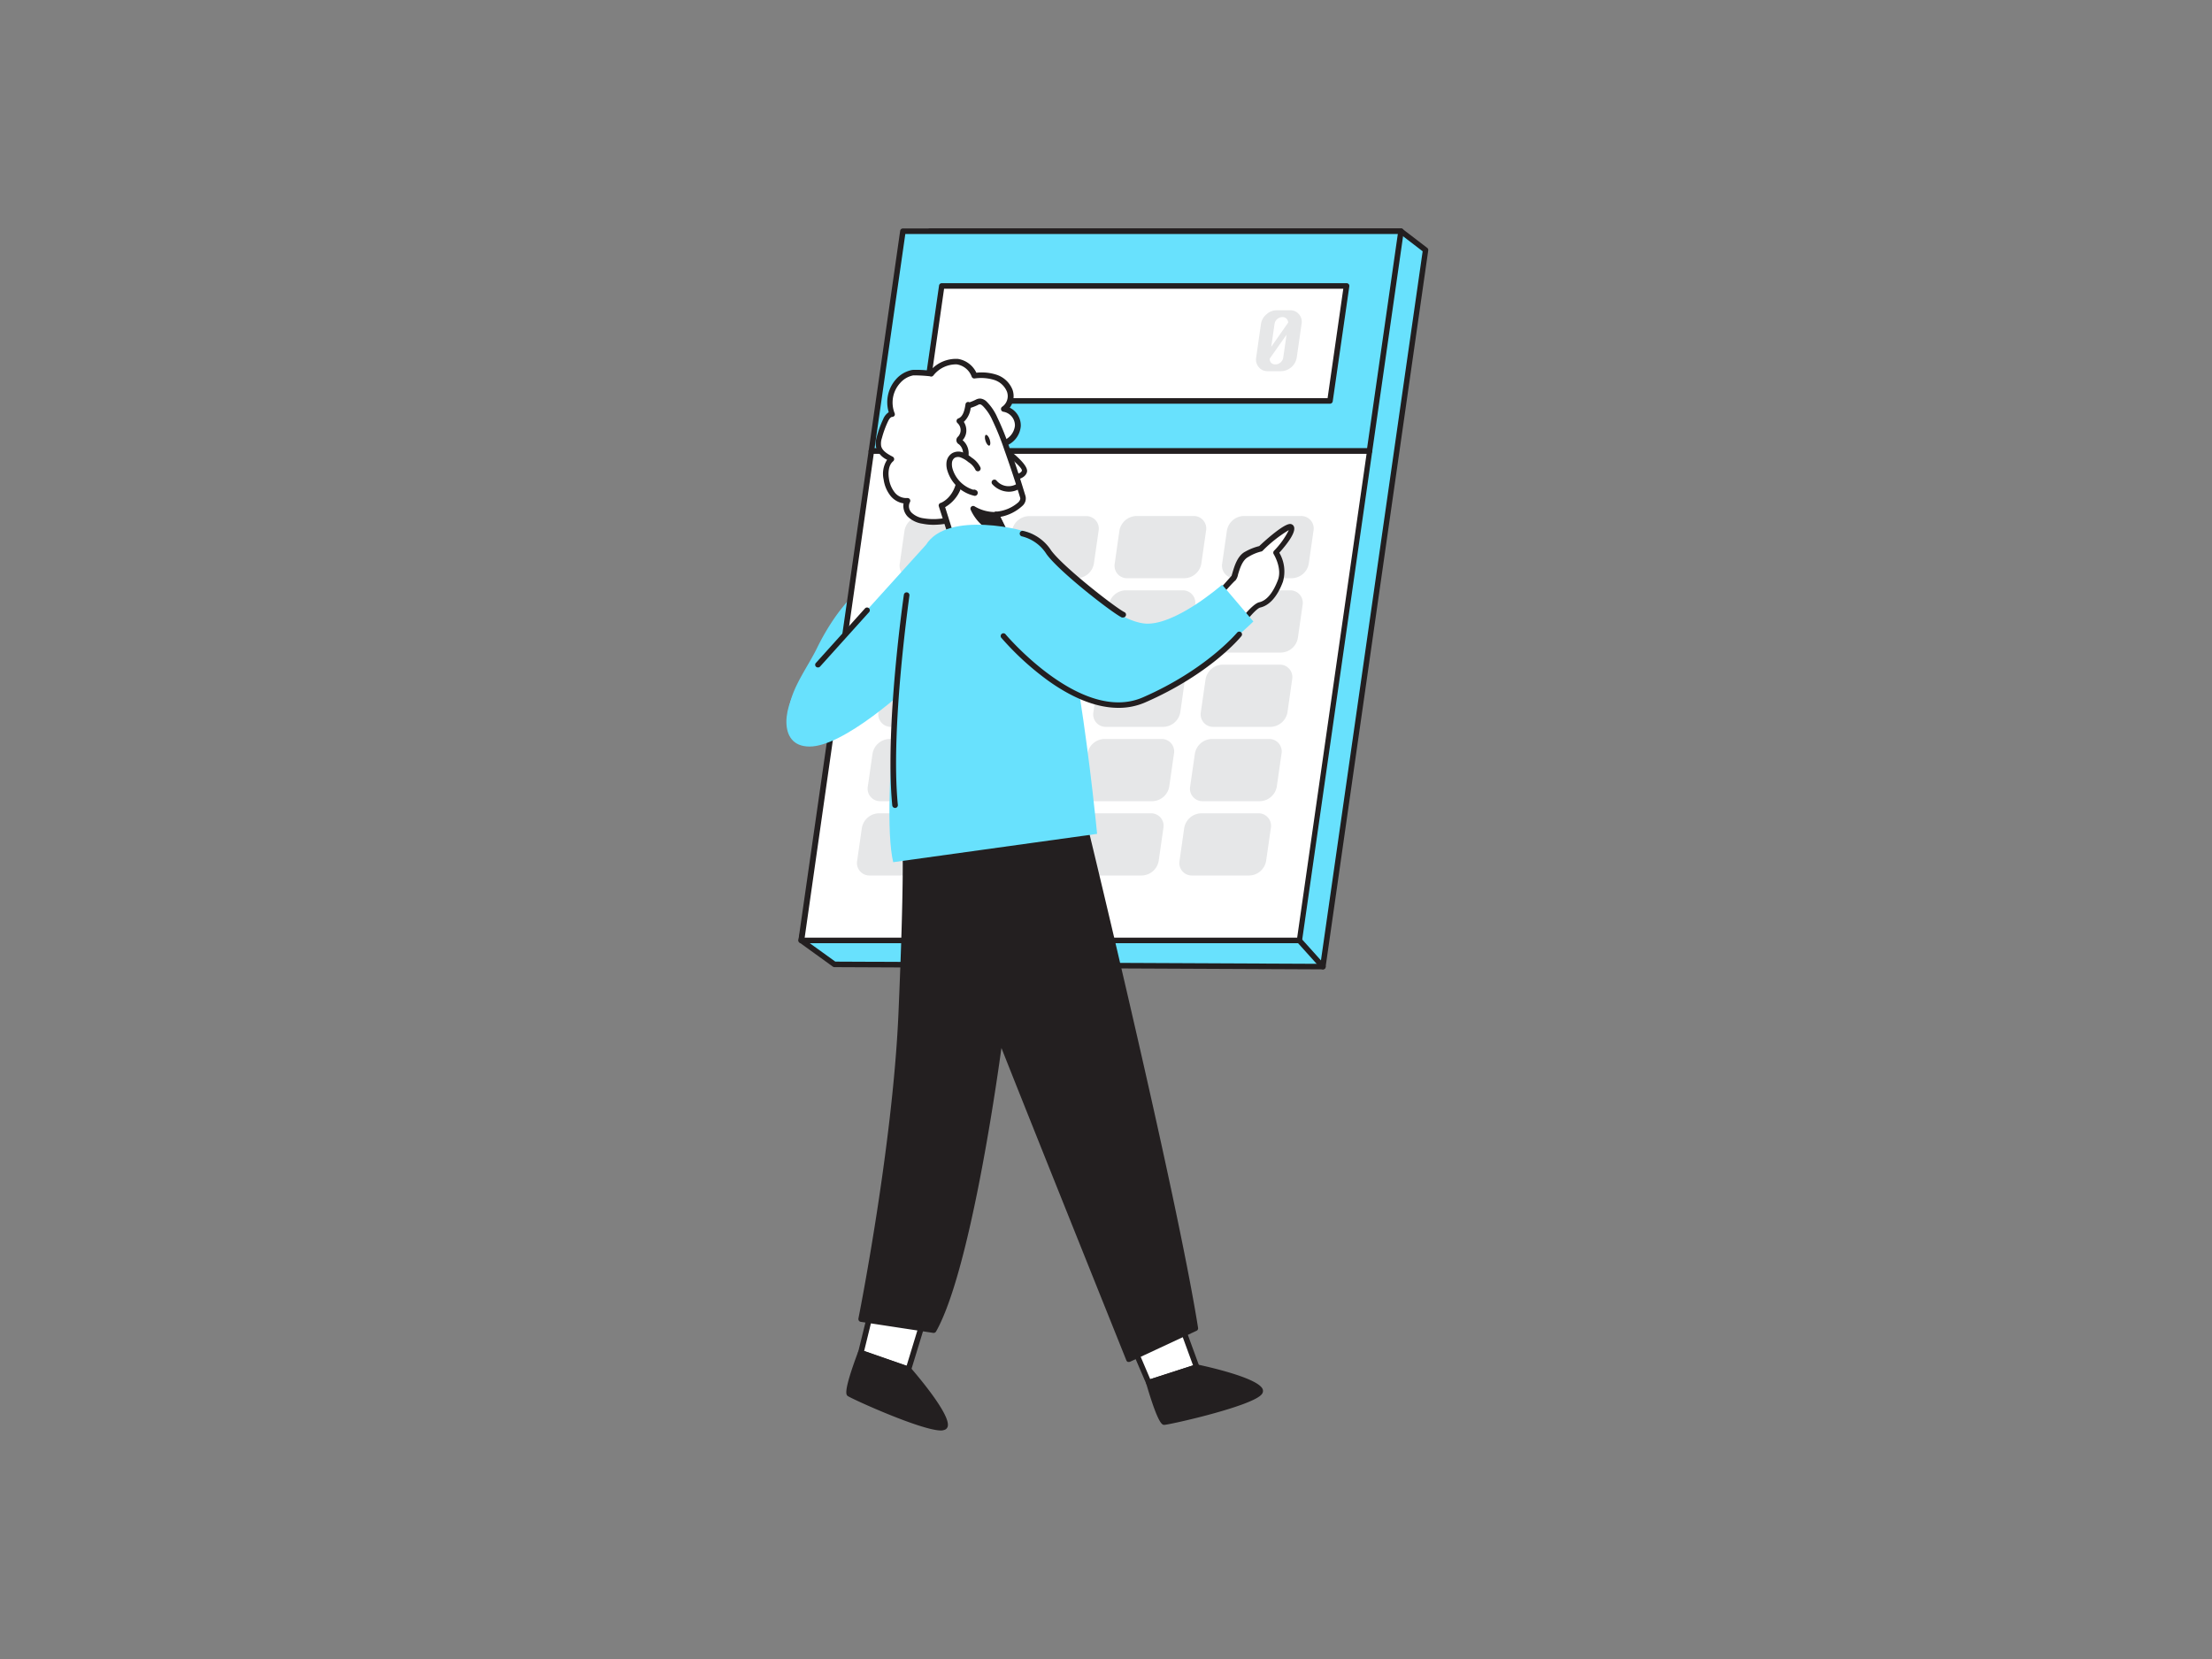 <svg xmlns="http://www.w3.org/2000/svg" viewBox="0 0 400 300"><rect x="0" y="0" width="400" height="300" fill="#808080" stroke="none"/><g id="_551_calculator_flatline" data-name="#551_calculator_flatline"><path d="M150.84,111.85a32.92,32.92,0,0,1,4.07-4.85,1.34,1.34,0,0,1,.59-.38c.67-.14,1.06.72,1.16,1.4a24.7,24.7,0,0,1-1.6,12.75c-1.49,3.63-2.58,7.6-6.16,9.79a2.5,2.5,0,0,1-1.75.47,1.93,1.93,0,0,1-1.34-1.56c-.46-2.43-3.55-.09-2.93-2.44.91-3.5,3.25-6.58,4.83-9.78A42.73,42.73,0,0,1,150.84,111.85Z" fill="#68e1fd"/><polygon points="168.21 41.81 162.51 81.57 144.88 170.06 150.89 174.39 239.21 174.79 252.58 81.57 257.8 45.22 253.35 41.81 168.21 41.81" fill="#68e1fd"/><path d="M239.21,175.29h0l-88.32-.4a.51.51,0,0,1-.29-.1l-6-4.33a.49.49,0,0,1-.2-.5L162,81.48l5.69-39.74a.51.51,0,0,1,.5-.43h85.14a.45.45,0,0,1,.3.1l4.45,3.41a.5.5,0,0,1,.19.47L239.71,174.86A.51.51,0,0,1,239.21,175.29Zm-88.16-1.4,87.73.4L257.26,45.44l-4.08-3.13H168.64L163,81.65l-17.57,88.19Z" fill="#231f20"/><polygon points="247.65 81.57 157.57 81.57 163.27 41.81 253.35 41.81 247.65 81.57" fill="#68e1fd"/><path d="M247.65,82.07H157.57a.52.52,0,0,1-.38-.17.48.48,0,0,1-.11-.4l5.7-39.76a.5.5,0,0,1,.49-.43h90.08a.52.52,0,0,1,.38.17.52.52,0,0,1,.11.4l-5.7,39.77A.5.5,0,0,1,247.65,82.07Zm-89.5-1h89.06l5.56-38.76H163.71Z" fill="#231f20"/><polygon points="247.65 81.57 157.57 81.57 144.88 170.06 234.95 170.06 247.65 81.57" fill="#fff"/><path d="M235,170.56H144.88a.54.54,0,0,1-.38-.17.53.53,0,0,1-.12-.4l12.7-88.49a.5.5,0,0,1,.49-.43h90.08a.49.49,0,0,1,.37.18.48.48,0,0,1,.12.4l-12.69,88.48A.51.51,0,0,1,235,170.56Zm-89.49-1h89.06l12.55-87.49H158Z" fill="#231f20"/><polygon points="240.51 72.54 167.3 72.54 170.28 51.75 243.49 51.75 240.51 72.54" fill="#fff"/><path d="M240.51,73H167.3a.53.53,0,0,1-.38-.18.5.5,0,0,1-.11-.39l3-20.79a.49.49,0,0,1,.49-.43h73.21a.52.52,0,0,1,.38.17.52.52,0,0,1,.11.4l-3,20.79A.5.5,0,0,1,240.51,73Zm-72.63-1h72.19l2.84-19.79H170.72Z" fill="#231f20"/><path d="M175.33,104.56H165a2.26,2.26,0,0,1-2.29-2.67l.85-5.91a3.19,3.19,0,0,1,3.05-2.67H177A2.26,2.26,0,0,1,179.23,96l-.85,5.91A3.18,3.18,0,0,1,175.33,104.56Z" fill="#e6e7e8"/><path d="M194.76,104.56H184.43a2.25,2.25,0,0,1-2.28-2.67L183,96a3.19,3.19,0,0,1,3-2.67h10.34A2.26,2.26,0,0,1,198.66,96l-.85,5.91A3.18,3.18,0,0,1,194.76,104.56Z" fill="#e6e7e8"/><path d="M214.19,104.56H203.86a2.25,2.25,0,0,1-2.28-2.67l.84-5.91a3.2,3.2,0,0,1,3.05-2.67h10.34A2.26,2.26,0,0,1,218.09,96l-.85,5.91A3.17,3.17,0,0,1,214.19,104.56Z" fill="#e6e7e8"/><path d="M233.62,104.56H223.29a2.26,2.26,0,0,1-2.28-2.67l.85-5.91a3.18,3.18,0,0,1,3-2.67h10.34A2.26,2.26,0,0,1,237.52,96l-.85,5.91A3.17,3.17,0,0,1,233.62,104.56Z" fill="#e6e7e8"/><path d="M173.4,118H163.07a2.26,2.26,0,0,1-2.28-2.67l.85-5.91a3.18,3.18,0,0,1,3-2.67H175a2.26,2.26,0,0,1,2.28,2.67l-.85,5.91A3.17,3.17,0,0,1,173.4,118Z" fill="#e6e7e8"/><path d="M192.84,118H182.5a2.26,2.26,0,0,1-2.28-2.67l.85-5.91a3.18,3.18,0,0,1,3-2.67h10.34a2.26,2.26,0,0,1,2.28,2.67l-.85,5.91A3.17,3.17,0,0,1,192.84,118Z" fill="#e6e7e8"/><path d="M212.27,118H201.93a2.26,2.26,0,0,1-2.28-2.67l.85-5.91a3.18,3.18,0,0,1,3-2.67h10.34a2.26,2.26,0,0,1,2.28,2.67l-.85,5.91A3.17,3.17,0,0,1,212.27,118Z" fill="#e6e7e8"/><path d="M231.7,118H221.36a2.26,2.26,0,0,1-2.28-2.67l.85-5.91a3.18,3.18,0,0,1,3-2.67h10.34a2.26,2.26,0,0,1,2.28,2.67l-.85,5.91A3.17,3.17,0,0,1,231.7,118Z" fill="#e6e7e8"/><path d="M171.48,131.44H161.14a2.26,2.26,0,0,1-2.28-2.67l.85-5.91a3.18,3.18,0,0,1,3-2.67h10.34a2.26,2.26,0,0,1,2.28,2.67l-.85,5.91A3.17,3.17,0,0,1,171.48,131.44Z" fill="#e6e7e8"/><path d="M190.91,131.44H180.57a2.26,2.26,0,0,1-2.28-2.67l.85-5.91a3.18,3.18,0,0,1,3.05-2.67h10.33a2.26,2.26,0,0,1,2.28,2.67l-.85,5.91A3.17,3.17,0,0,1,190.91,131.44Z" fill="#e6e7e8"/><path d="M210.34,131.44H200a2.26,2.26,0,0,1-2.28-2.67l.85-5.91a3.18,3.18,0,0,1,3.05-2.67H212a2.25,2.25,0,0,1,2.28,2.67l-.84,5.91A3.19,3.19,0,0,1,210.34,131.44Z" fill="#e6e7e8"/><path d="M229.77,131.44H219.43a2.26,2.26,0,0,1-2.28-2.67l.85-5.91a3.19,3.19,0,0,1,3.05-2.67h10.33a2.25,2.25,0,0,1,2.28,2.67l-.84,5.91A3.18,3.18,0,0,1,229.77,131.44Z" fill="#e6e7e8"/><path d="M169.55,144.88H159.21a2.26,2.26,0,0,1-2.28-2.67l.85-5.91a3.19,3.19,0,0,1,3.05-2.67h10.33a2.25,2.25,0,0,1,2.28,2.67l-.84,5.91A3.18,3.18,0,0,1,169.55,144.88Z" fill="#e6e7e8"/><path d="M189,144.88H178.64a2.26,2.26,0,0,1-2.28-2.67l.85-5.91a3.19,3.19,0,0,1,3-2.67h10.33a2.27,2.27,0,0,1,2.29,2.67l-.85,5.91A3.18,3.18,0,0,1,189,144.88Z" fill="#e6e7e8"/><path d="M208.41,144.88H198.08a2.26,2.26,0,0,1-2.29-2.67l.85-5.91a3.19,3.19,0,0,1,3.05-2.67H210a2.26,2.26,0,0,1,2.29,2.67l-.85,5.91A3.18,3.18,0,0,1,208.41,144.88Z" fill="#e6e7e8"/><path d="M227.84,144.88H217.51a2.26,2.26,0,0,1-2.29-2.67l.85-5.91a3.19,3.19,0,0,1,3.05-2.67h10.33a2.26,2.26,0,0,1,2.29,2.67l-.85,5.91A3.18,3.18,0,0,1,227.84,144.88Z" fill="#e6e7e8"/><path d="M188.67,147.07H158.9a3.19,3.19,0,0,0-3.05,2.67l-.85,5.91a2.26,2.26,0,0,0,2.29,2.67h29.76a3.18,3.18,0,0,0,3-2.67l.85-5.91A2.26,2.26,0,0,0,188.67,147.07Z" fill="#e6e7e8"/><path d="M206.48,158.32H196.15a2.26,2.26,0,0,1-2.29-2.67l.85-5.91a3.19,3.19,0,0,1,3-2.67H208.1a2.26,2.26,0,0,1,2.28,2.67l-.85,5.91A3.18,3.18,0,0,1,206.48,158.32Z" fill="#e6e7e8"/><path d="M225.91,158.32H215.58a2.25,2.25,0,0,1-2.28-2.67l.84-5.91a3.2,3.2,0,0,1,3.05-2.67h10.34a2.26,2.26,0,0,1,2.28,2.67l-.85,5.91A3.17,3.17,0,0,1,225.91,158.32Z" fill="#e6e7e8"/><path d="M230.83,56.11h2.45a2,2,0,0,1,1.62.72,2.06,2.06,0,0,1,.47,1.72l-.88,6.12a2.94,2.94,0,0,1-2.79,2.45h-2.45a2,2,0,0,1-1.62-.72,2.12,2.12,0,0,1-.48-1.73l.88-6.12a2.77,2.77,0,0,1,1-1.72A2.72,2.72,0,0,1,230.83,56.11Zm2.11,2.23a1,1,0,0,0-1.06-1,1.46,1.46,0,0,0-1.4,1.22l-.6,4.16Zm-3.34,6.52a1.1,1.1,0,0,0,.28.77,1.07,1.07,0,0,0,.77.26,1.35,1.35,0,0,0,.92-.36,1.41,1.41,0,0,0,.48-.86l.6-4.15Z" fill="#e6e7e8"/><path d="M167.45,98.52s-15.17,16.76-22.57,25C141.77,127,140.35,135,146.4,135s17.35-10,21-13.8S167.45,98.52,167.45,98.52Z" fill="#68e1fd"/><polygon points="202.02 236.73 207.73 250.01 216.4 247.22 211.55 233.95 202.02 236.73" fill="#fff"/><path d="M207.73,250.51a.49.49,0,0,1-.46-.3l-5.71-13.28a.51.51,0,0,1,.32-.68l9.53-2.78a.5.5,0,0,1,.61.31l4.85,13.27a.59.59,0,0,1,0,.39.5.5,0,0,1-.3.25l-8.67,2.8A.39.39,0,0,1,207.73,250.51Zm-5-13.46L208,249.4l7.74-2.5-4.51-12.34Z" fill="#231f20"/><path d="M207.73,250s2.1,7.12,2.81,7.15,18-3.9,17.32-5.76-11.46-4.18-11.46-4.18Z" fill="#231f20"/><path d="M210.53,257.66h0c-.35,0-1.07,0-3.27-7.5a.49.49,0,0,1,.32-.62l8.67-2.8a.57.57,0,0,1,.26,0c2.59.55,11.09,2.52,11.83,4.49a.9.9,0,0,1-.15.86C226.63,254.25,211.42,257.66,210.53,257.66Zm-2.19-7.32a35.94,35.94,0,0,0,2.34,6.31c2-.23,15.81-3.62,16.68-5.14-.56-1-6-2.71-10.94-3.78Z" fill="#231f20"/><polygon points="159.09 230.6 155.65 244.64 164.26 247.63 168.38 234.12 159.09 230.6" fill="#fff"/><path d="M164.26,248.13a.51.51,0,0,1-.17,0l-8.6-3a.48.48,0,0,1-.32-.59l3.44-14a.5.5,0,0,1,.25-.32.46.46,0,0,1,.41,0l9.29,3.52a.51.51,0,0,1,.3.61l-4.13,13.51a.5.5,0,0,1-.25.3A.59.59,0,0,1,164.26,248.13Zm-8-3.81,7.68,2.67,3.83-12.57-8.31-3.15Z" fill="#231f20"/><path d="M155.65,244.64s-2.61,7-2.06,7.4,16.74,7.75,17.3,5.83-6.63-10.24-6.63-10.24Z" fill="#231f20"/><path d="M170.18,258.68c-3.61,0-16.32-5.79-16.9-6.25-.27-.22-.84-.68,1.9-8a.5.5,0,0,1,.63-.3l8.61,3a.45.45,0,0,1,.21.15c1.73,2,7.33,8.68,6.74,10.7a.88.88,0,0,1-.63.6A1.82,1.82,0,0,1,170.18,258.68Zm-16.17-7c1.7,1,14.81,6.64,16.41,6,.16-1.14-3.17-5.8-6.46-9.61l-8-2.79A37,37,0,0,0,154,251.71Zm0,.1h0Z" fill="#231f20"/><path d="M196.49,150.79s15.75,64.76,19.67,89.41l-12,5.58s-17.29-43-23.3-58.27c0,0-5.32,41.12-12,53l-13.11-2s6.18-30.8,7.25-55.26.73-30.16.73-30.16Z" fill="#231f20"/><path d="M204.15,246.28a.58.58,0,0,1-.19,0,.48.48,0,0,1-.28-.28c-.16-.42-16.1-40.1-22.59-56.49-1.14,8.32-5.9,40.77-11.82,51.27a.51.51,0,0,1-.51.25l-13.11-2a.51.51,0,0,1-.34-.21.58.58,0,0,1-.08-.39c.06-.3,6.19-31,7.24-55.18s.73-30.06.73-30.11a.49.49,0,0,1,.46-.53l32.79-2.32a.51.51,0,0,1,.53.38c.15.65,15.8,65.06,19.67,89.45a.49.49,0,0,1-.28.53l-12,5.59A.52.52,0,0,1,204.15,246.28ZM180.85,187a.51.51,0,0,1,.47.32c5.59,14.18,21.16,53,23.09,57.78l11.2-5.21c-3.8-23.59-18.17-83.05-19.51-88.59l-31.89,2.26c.06,1.84.15,9.25-.74,29.72-1,22.5-6.35,50.68-7.16,54.83L168.56,240c6.5-12,11.75-52.11,11.8-52.51a.49.49,0,0,1,.43-.43Z" fill="#231f20"/><path d="M219.05,109s3.66-4.16,4-4.49.63-3.36,2.38-4.3a8.06,8.06,0,0,1,2.52-1s4.87-4.64,5.53-3.84-2.75,4.54-2.75,4.54,1.72,2.74.8,5.15-2.23,4-3.74,4.34-5.52,6.26-5.52,6.26Z" fill="#fff"/><path d="M222.29,116.11h0a.48.48,0,0,1-.41-.28l-3.25-6.63a.48.48,0,0,1,.08-.55c.37-.43,3.68-4.19,4-4.53l.19-.65c.33-1.1.88-3,2.29-3.72a10,10,0,0,1,2.52-1c1.37-1.3,4.44-4,5.59-4a.77.77,0,0,1,.57.28c.73.9-.91,3.11-2.53,4.92a6.71,6.71,0,0,1,.65,5.26c-1,2.67-2.43,4.27-4.09,4.65-.92.21-3.6,3.66-5.21,6A.5.5,0,0,1,222.29,116.11Zm-2.64-7,2.72,5.56c1.21-1.73,3.95-5.44,5.33-5.76s2.5-1.72,3.38-4c.82-2.15-.74-4.68-.76-4.71a.51.51,0,0,1,.06-.6,14.62,14.62,0,0,0,2.68-3.74,23.82,23.82,0,0,0-4.75,3.75.51.51,0,0,1-.29.13,8.07,8.07,0,0,0-2.33,1c-1.05.56-1.52,2.17-1.81,3.13a2.37,2.37,0,0,1-.48,1.1C223.17,105.07,221.06,107.45,219.65,109.06Z" fill="#231f20"/><path d="M172.94,93.59a11.22,11.22,0,0,1-6,.63,4.45,4.45,0,0,1-2.44-1.15,2.13,2.13,0,0,1-.4-2.51,3.17,3.17,0,0,1-2.65-1.18,5.56,5.56,0,0,1-1.16-2.74,3.81,3.81,0,0,1,.93-3.62c-1-.51-2.09-1.16-2.34-2.25a3.45,3.45,0,0,1,.14-1.65A17.23,17.23,0,0,1,160.14,76c.25-.53.64-1.13,1.23-1.13a5.7,5.7,0,0,1,1-5.94,4.7,4.7,0,0,1,2.67-1.56,18.89,18.89,0,0,1,3.32.21,5.73,5.73,0,0,1,4.68-2.2,3.93,3.93,0,0,1,3.09,2.55,8.43,8.43,0,0,1,3.71.27,4.19,4.19,0,0,1,2.67,2.44,2.81,2.81,0,0,1-1.05,3.3A3,3,0,0,1,184,77a3.67,3.67,0,0,1-2.56,3.2,1.28,1.28,0,0,0-.55.26,1.43,1.43,0,0,0-.27.7c-.22.78-.94,1.13-1.29,1.79a20.08,20.08,0,0,0-1,3.08,27.62,27.62,0,0,1-1.13,2.9,16.26,16.26,0,0,1-1.4,3.23c-.61.84-1.3.83-2.22,1.17Z" fill="#fff"/><path d="M168.74,94.9a9.69,9.69,0,0,1-1.89-.19,4.86,4.86,0,0,1-2.71-1.29,2.81,2.81,0,0,1-.75-2.39,3.83,3.83,0,0,1-2.32-1.32,6.12,6.12,0,0,1-1.28-3,4.67,4.67,0,0,1,.63-3.57,3.7,3.7,0,0,1-2-2.26,4.06,4.06,0,0,1,.13-1.9,18.46,18.46,0,0,1,1.16-3.19,2.71,2.71,0,0,1,1-1.25A6.25,6.25,0,0,1,162,68.61a5.2,5.2,0,0,1,3-1.72,19,19,0,0,1,3.21.15,6.17,6.17,0,0,1,5-2.14,4.46,4.46,0,0,1,3.35,2.5,8.69,8.69,0,0,1,3.54.33,4.67,4.67,0,0,1,3,2.76,3.46,3.46,0,0,1-.51,3.23,3.59,3.59,0,0,1,2,3.31,4.14,4.14,0,0,1-2.91,3.66,1.12,1.12,0,0,0-.34.13.91.91,0,0,0-.11.32l0,.16a3.06,3.06,0,0,1-.83,1.28,2.84,2.84,0,0,0-.5.62,9.79,9.79,0,0,0-.66,2c-.09.36-.18.71-.28,1a31.42,31.42,0,0,1-1.15,3c-.16.35-.28.72-.41,1.09a8.76,8.76,0,0,1-1,2.24,3,3,0,0,1-1.85,1.14l-.6.2-.71.25h0A13.31,13.31,0,0,1,168.74,94.9Zm-4.64-4.84a.49.49,0,0,1,.43.23.5.5,0,0,1,0,.54,1.65,1.65,0,0,0,.34,1.9,3.93,3.93,0,0,0,2.18,1,10.84,10.84,0,0,0,5.74-.62h0l.68-.24c.24-.09.46-.15.67-.22a2.08,2.08,0,0,0,1.32-.77,7.65,7.65,0,0,0,.9-2c.14-.4.28-.79.44-1.16a29.78,29.78,0,0,0,1.11-2.85c.1-.31.19-.64.28-1a10.16,10.16,0,0,1,.73-2.18,4.2,4.2,0,0,1,.67-.85,2.16,2.16,0,0,0,.58-.84l0-.14a1.53,1.53,0,0,1,.36-.78,1.47,1.47,0,0,1,.7-.36A3.21,3.21,0,0,0,183.53,77a2.5,2.5,0,0,0-2.07-2.54.5.5,0,0,1-.2-.93,2.34,2.34,0,0,0,.83-2.7,3.68,3.68,0,0,0-2.36-2.14,8.1,8.1,0,0,0-3.49-.25.5.5,0,0,1-.53-.33A3.42,3.42,0,0,0,173,65.89a5.22,5.22,0,0,0-4.21,2h0a.51.51,0,0,1-.64.15,26.71,26.71,0,0,0-3-.16,4.24,4.24,0,0,0-2.39,1.4,5.23,5.23,0,0,0-1,5.4.54.54,0,0,1,0,.48.53.53,0,0,1-.41.23c-.32,0-.61.46-.79.85a17.73,17.73,0,0,0-1.09,3,3,3,0,0,0-.13,1.42c.2.88,1.18,1.45,2.08,1.92a.49.49,0,0,1,.27.39.5.5,0,0,1-.18.44c-1,.83-.87,2.48-.76,3.14a5.12,5.12,0,0,0,1.05,2.51,2.66,2.66,0,0,0,2.22,1Zm8.84,3.53h0ZM168,67.29Z" fill="#231f20"/><path d="M181.35,81.13s4.12,3.06,3.88,4.1S183,86.37,183,86.37" fill="#fff"/><path d="M183,86.87a.49.49,0,0,1-.5-.47.5.5,0,0,1,.47-.53c.67,0,1.71-.3,1.82-.76S183,83,181.05,81.53a.5.5,0,0,1-.1-.7.5.5,0,0,1,.7-.1c1.64,1.22,4.35,3.43,4.06,4.61-.32,1.36-2.49,1.52-2.73,1.53Z" fill="#231f20"/><path d="M177.3,72.64a1.38,1.38,0,0,1,.79.44,8.76,8.76,0,0,1,1.81,2.71,49.31,49.31,0,0,1,2.39,6q1.43,4,2.67,8.11c.52,1.73-3.85,3.36-4.81,3.14l3.12,6.45s-1.9,1.34-6,1-4.48-1.18-4.48-1.18l-2.52-7.84s2.91-1,3.37-5.11a11,11,0,0,1,.07-2.16c.24-.74.9-1.12,1-2a2.62,2.62,0,0,0-.91-2.16c-.14-.11-.31-.25-.27-.43a.47.47,0,0,1,.17-.25,2.21,2.21,0,0,0-.16-3.15c1.11-.41,1.44-1.78,1.61-2.95-.05.36,1.77-.55,1.8-.56A1.33,1.33,0,0,1,177.3,72.64Z" fill="#fff"/><path d="M178.58,101c-.43,0-.89,0-1.39-.06-3.86-.33-4.72-1.08-4.89-1.49l-2.53-7.88a.49.49,0,0,1,.3-.62c.11,0,2.63-1,3-4.7a5.18,5.18,0,0,0,0-.79A4,4,0,0,1,173.2,84a3.81,3.81,0,0,1,.51-.92,1.72,1.72,0,0,0,.43-1,2.08,2.08,0,0,0-.74-1.74.84.84,0,0,1-.14-1.4,1.71,1.71,0,0,0-.1-2.42.51.51,0,0,1-.18-.47.49.49,0,0,1,.32-.39c.86-.31,1.14-1.53,1.29-2.55h0a.49.49,0,0,1,.57-.42.52.52,0,0,1,.16.06,8.57,8.57,0,0,0,1.26-.54l.16-.06a1.58,1.58,0,0,1,.59-.07h0a1.87,1.87,0,0,1,1.09.55,9.32,9.32,0,0,1,1.93,2.86,46.42,46.42,0,0,1,2.2,5.48l.21.59c1,2.67,1.85,5.41,2.68,8.13a1.78,1.78,0,0,1-.55,1.78,8.06,8.06,0,0,1-4,2l2.79,5.77a.49.49,0,0,1-.16.62A8.89,8.89,0,0,1,178.58,101Zm-5.37-2c.14.12.95.65,4.07.92a10.6,10.6,0,0,0,5.33-.7l-2.91-6a.5.5,0,0,1,.56-.71,6.87,6.87,0,0,0,3.9-1.69c.28-.31.39-.58.32-.81-.82-2.71-1.72-5.43-2.66-8.09l-.21-.59A46.46,46.46,0,0,0,179.46,76a8.7,8.7,0,0,0-1.71-2.56c-.26-.23-.37-.3-.49-.31s0,0,0,0a.69.69,0,0,0-.22,0,8.67,8.67,0,0,1-1.51.62,4.07,4.07,0,0,1-1.24,2.54,2.8,2.8,0,0,1,.45,1.39,2.6,2.6,0,0,1-.67,1.92h0a3.11,3.11,0,0,1,1.09,2.57,2.65,2.65,0,0,1-.61,1.46,2.61,2.61,0,0,0-.38.66,3.23,3.23,0,0,0,0,1.1,7.69,7.69,0,0,1,0,1,6.59,6.59,0,0,1-3.26,5.32Z" fill="#231f20"/><path d="M184.17,87.93a3.36,3.36,0,0,1-4.3-.7" fill="#fff"/><path d="M182.46,88.92a4.08,4.08,0,0,1-3-1.34.5.5,0,0,1,.72-.7,2.85,2.85,0,0,0,3.66.64.49.49,0,0,1,.69.13.5.5,0,0,1-.13.7A3.71,3.71,0,0,1,182.46,88.92Z" fill="#231f20"/><path d="M176.84,84.71a3.91,3.91,0,0,0-1.41-1.56,5.61,5.61,0,0,0-1.42-.86,1.87,1.87,0,0,0-1.6.08,1.73,1.73,0,0,0-.74,1.21,3.24,3.24,0,0,0,.14,1.45,6.11,6.11,0,0,0,4.5,4.13l-.2-.11" fill="#fff"/><path d="M176.31,89.66h-.1a6.63,6.63,0,0,1-4.87-4.48,3.7,3.7,0,0,1-.17-1.67,2.23,2.23,0,0,1,1-1.55,2.3,2.3,0,0,1,2-.13,5.8,5.8,0,0,1,1.55.93,4.31,4.31,0,0,1,1.58,1.78.5.5,0,0,1-.94.36,3.33,3.33,0,0,0-1.25-1.34,4.77,4.77,0,0,0-1.28-.79,1.33,1.33,0,0,0-1.16,0,1.2,1.2,0,0,0-.52.86,2.92,2.92,0,0,0,.13,1.23A5.63,5.63,0,0,0,176,88.56a.51.51,0,0,1,.34,0l.2.1a.51.51,0,0,1,.24.62A.5.5,0,0,1,176.31,89.66Z" fill="#231f20"/><path d="M180.15,93A7.58,7.58,0,0,1,176,92s1.63,4,5.55,3.93Z" fill="#231f20"/><path d="M181.41,96.41c-4.11,0-5.81-4.06-5.88-4.24a.48.48,0,0,1,.15-.58.5.5,0,0,1,.6,0,7.2,7.2,0,0,0,3.85,1,.48.48,0,0,1,.47.28L182,95.69a.51.51,0,0,1,0,.48.46.46,0,0,1-.41.24Zm-4.17-3.27a5.35,5.35,0,0,0,3.48,2.22l-.88-1.82A8.84,8.84,0,0,1,177.24,93.14Z" fill="#231f20"/><ellipse cx="178.59" cy="79.61" rx="0.4" ry="1.02" transform="translate(-15.8 58.54) rotate(-17.84)" fill="#231f20"/><path d="M186.83,96.67c-1.25-.89-15.5-4.4-19.38,1.85s-8.35,47.4-5.93,57.39l36.87-5.12S193.74,101.55,186.83,96.67Z" fill="#68e1fd"/><path d="M185.15,117.07s7.57,10.57,17.19,10.18,24.31-14.87,24.31-14.87L221,105.73s-8.81,7.74-14.24,7c-7.58-1.07-18-14.19-18-14.19Z" fill="#68e1fd"/><path d="M202.24,128c-3.83,0-8.13-1.65-12.67-4.89a51.07,51.07,0,0,1-8.46-7.73.5.5,0,1,1,.76-.64c.14.16,13.75,16.2,24.81,11.36,11.45-5,16.91-11.6,17-11.66a.5.5,0,1,1,.77.63c-.22.28-5.65,6.83-17.34,11.94A11.94,11.94,0,0,1,202.24,128Z" fill="#231f20"/><path d="M203.08,111.66a.42.42,0,0,1-.22,0c-1.88-.93-11.33-8.29-13.62-11.46A7.31,7.31,0,0,0,184.83,97a.51.51,0,0,1-.43-.56A.5.5,0,0,1,185,96a8.13,8.13,0,0,1,5.09,3.55c2.2,3,11.57,10.31,13.25,11.15a.5.5,0,0,1,.23.67A.51.51,0,0,1,203.08,111.66Z" fill="#231f20"/><path d="M161.85,146.1a.51.51,0,0,1-.5-.45c-1.38-14,2.06-37.86,2.1-38.1a.5.5,0,0,1,1,.14c0,.24-3.46,24-2.09,37.86a.5.5,0,0,1-.45.55Z" fill="#231f20"/><path d="M239.21,175.29a.5.5,0,0,1-.37-.17l-4.26-4.73a.5.5,0,0,1,.74-.67l4.26,4.74a.48.48,0,0,1,0,.7A.46.46,0,0,1,239.21,175.29Z" fill="#231f20"/><path d="M147.89,120.69a.46.46,0,0,1-.33-.13.48.48,0,0,1,0-.7l8.84-9.82a.5.5,0,1,1,.74.67l-8.84,9.82A.49.49,0,0,1,147.89,120.69Z" fill="#231f20"/></g></svg>